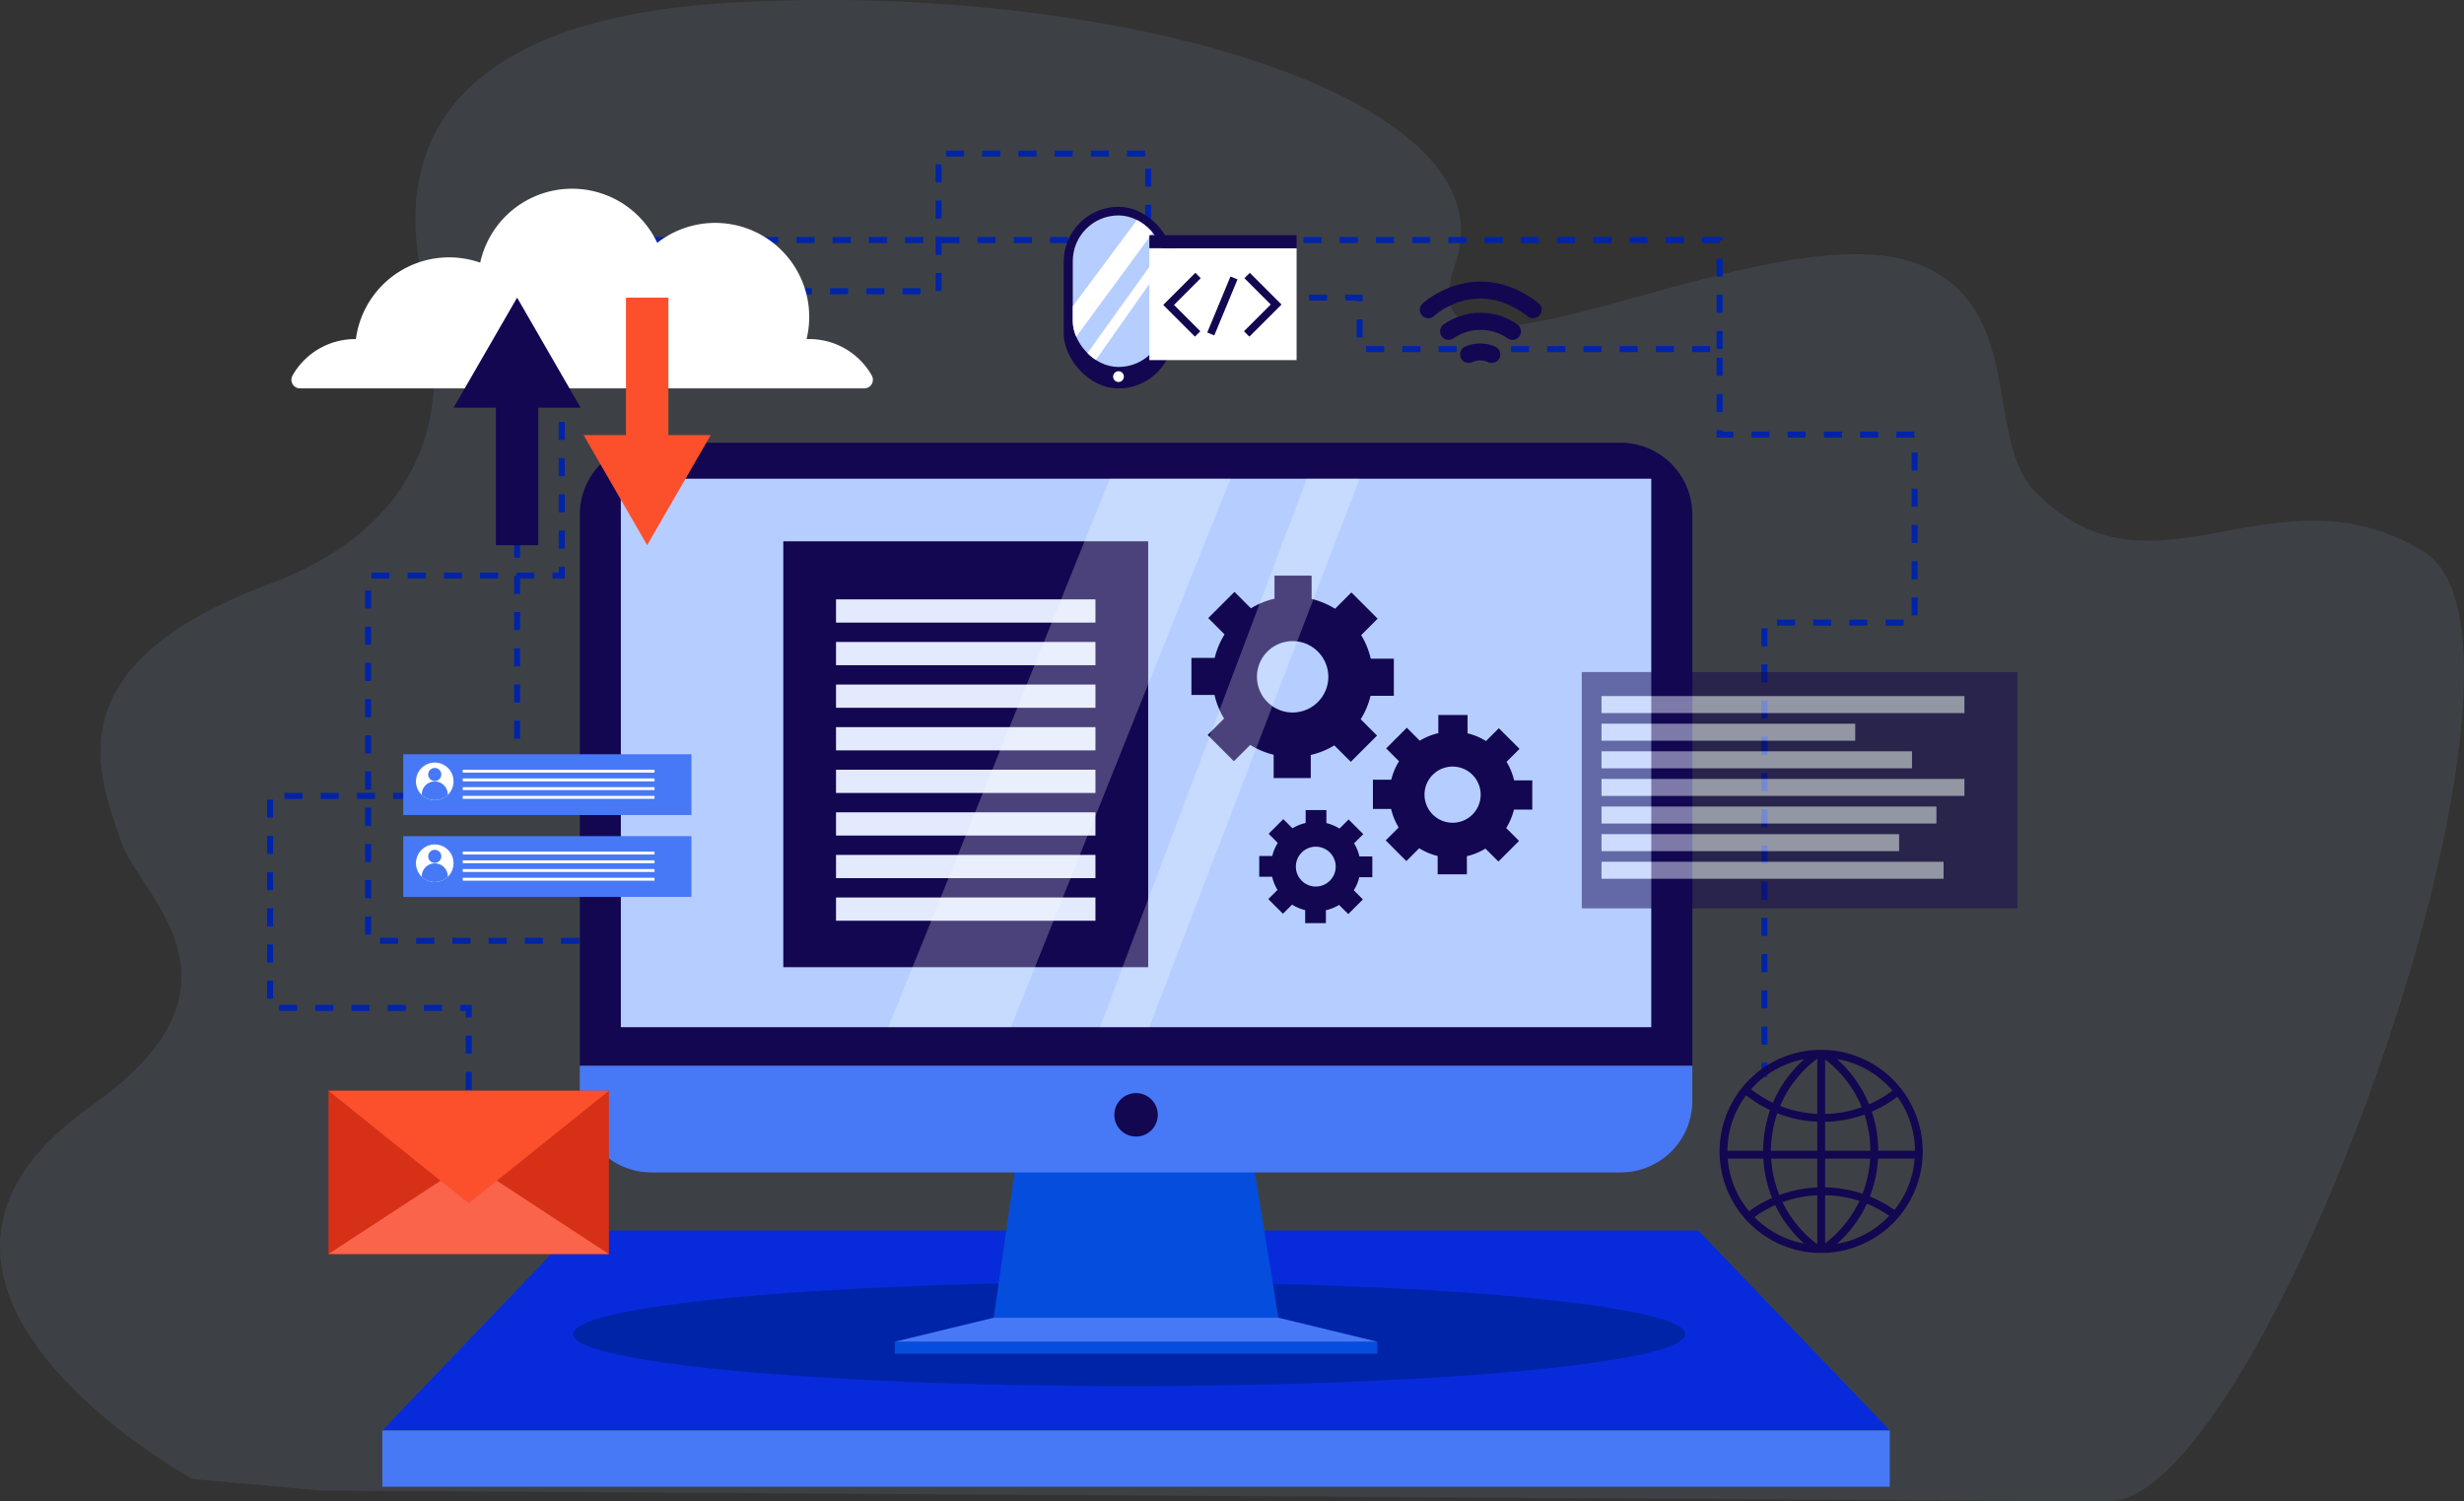 <svg xmlns="http://www.w3.org/2000/svg" xmlns:xlink="http://www.w3.org/1999/xlink" width="435" height="265.071" viewBox="0 0 435 265.071">
  <rect x="0" y="0" width="435" height="265.071" fill="#333333" stroke="none"/>
  <defs>
    <clipPath id="clip-path">
      <path id="Trazado_190926" data-name="Trazado 190926" d="M618.426,1002.573a3.318,3.318,0,1,1-3.318-3.318A3.318,3.318,0,0,1,618.426,1002.573Z" transform="translate(-611.791 -999.255)" fill="none"/>
    </clipPath>
    <clipPath id="clip-path-2">
      <path id="Trazado_190929" data-name="Trazado 190929" d="M618.426,1098.262a3.318,3.318,0,1,1-3.318-3.318A3.317,3.317,0,0,1,618.426,1098.262Z" transform="translate(-611.791 -1094.945)" fill="none"/>
    </clipPath>
    <clipPath id="clip-path-3">
      <rect id="Rectángulo_41210" data-name="Rectángulo 41210" width="16.147" height="26.753" rx="8.073" fill="none"/>
    </clipPath>
  </defs>
  <g id="Grupo_137431" data-name="Grupo 137431" transform="translate(6545 9474)">
    <g id="Grupo_134064" data-name="Grupo 134064" transform="translate(-6670.72 -9582.137)">
      <path id="Trazado_190908" data-name="Trazado 190908" d="M254.639,108.618c67.558-3.92,138.389,16.5,127.978,46.1s55.664-10.514,82.032.158c18.773,7.6,11.268,30.728,20.35,40.048,20.824,21.369,42.121-5.54,68.623,10.606s-27.758,166.837-55.445,167.679L182.389,371.29l-22.661-2.036s-62.686-34.278-17.844-65.9c30.32-21.381,8.5-36.907,5.206-46.7-3.786-11.239-12.62-30.867,25.872-45.271s28.554-45.746,27.607-52.236-13.487-46.612,54.071-50.532Z" transform="translate(0 0)" fill="#9bc1f9" opacity="0.1"/>
      <path id="Trazado_190909" data-name="Trazado 190909" d="M794.51,407.9V388.649H590.1v59.243H555.923V512.37h42.5" transform="translate(-365.209 -238.133)" fill="none" stroke="#0024a8" stroke-miterlimit="10" stroke-width="1.066" stroke-dasharray="3.197"/>
      <path id="Trazado_190910" data-name="Trazado 190910" d="M476.372,465.7V438.44H441.306V401.011h43.613V311.9H559.33V287.6h37v25.434h37.332v9.086h63.547v15.1h34.434v33.193H705.117v80.213" transform="translate(-267.907 -152.355)" fill="none" stroke="#0024a8" stroke-miterlimit="10" stroke-width="1.066" stroke-dasharray="3.197"/>
      <g id="Grupo_134064-2" data-name="Grupo 134064" transform="translate(193.225 325.366)">
        <rect id="Rectángulo_41173" data-name="Rectángulo 41173" width="266.117" height="9.966" transform="translate(0 35.285)" fill="#4779f6"/>
        <path id="Trazado_190911" data-name="Trazado 190911" d="M804.854,1545.984H606.344l-33.8,35.285H838.657Z" transform="translate(-572.54 -1545.984)" fill="#072bdb"/>
      </g>
      <ellipse id="Elipse_5389" data-name="Elipse 5389" cx="98.204" cy="9.192" rx="98.204" ry="9.192" transform="translate(226.853 334.477)" fill="#0024a8"/>
      <g id="Grupo_134071" data-name="Grupo 134071" transform="translate(228.079 186.302)">
        <g id="Grupo_134070" data-name="Grupo 134070">
          <g id="Grupo_134065" data-name="Grupo 134065" transform="translate(55.609 125.116)">
            <path id="Trazado_190912" data-name="Trazado 190912" d="M1291.13,1453.661l-4.233,29.367h50.268l-4.762-29.367Z" transform="translate(-1269.435 -1453.661)" fill="#054ddd"/>
            <rect id="Rectángulo_41174" data-name="Rectángulo 41174" width="85.191" height="2.117" transform="translate(0 33.6)" fill="#054ddd"/>
            <path id="Trazado_190913" data-name="Trazado 190913" d="M1188.78,1648.042l-17.461,4.233h85.191l-17.461-4.233Z" transform="translate(-1171.319 -1618.676)" fill="#4779f6"/>
          </g>
          <g id="Grupo_134066" data-name="Grupo 134066">
            <path id="Rectángulo_41175" data-name="Rectángulo 41175" d="M12.684,0H183.725a12.684,12.684,0,0,1,12.684,12.684v97.31a0,0,0,0,1,0,0H0a0,0,0,0,1,0,0V12.684A12.684,12.684,0,0,1,12.684,0Z" fill="#130751"/>
            <path id="Rectángulo_41176" data-name="Rectángulo 41176" d="M0,0H196.408a0,0,0,0,1,0,0V6.195a12.631,12.631,0,0,1-12.631,12.631H12.631A12.631,12.631,0,0,1,0,6.195V0A0,0,0,0,1,0,0Z" transform="translate(0 109.994)" fill="#4779f6"/>
            <rect id="Rectángulo_41177" data-name="Rectángulo 41177" width="181.915" height="96.832" transform="translate(7.247 6.35)" fill="#b6ceff"/>
            <path id="Trazado_190914" data-name="Trazado 190914" d="M1435.539,1389.366a3.836,3.836,0,1,1-3.836-3.836A3.836,3.836,0,0,1,1435.539,1389.366Z" transform="translate(-1333.499 -1270.708)" fill="#130751"/>
          </g>
          <g id="Grupo_134069" data-name="Grupo 134069" transform="translate(35.926 17.402)">
            <g id="Grupo_134067" data-name="Grupo 134067">
              <rect id="Rectángulo_41178" data-name="Rectángulo 41178" width="64.417" height="75.189" fill="#130751"/>
              <rect id="Rectángulo_41179" data-name="Rectángulo 41179" width="45.797" height="4.101" transform="translate(9.31 10.253)" fill="#e4eafe"/>
              <rect id="Rectángulo_41180" data-name="Rectángulo 41180" width="45.797" height="4.101" transform="translate(9.31 17.772)" fill="#e4eafe"/>
              <rect id="Rectángulo_41181" data-name="Rectángulo 41181" width="45.797" height="4.101" transform="translate(9.31 25.291)" fill="#e4eafe"/>
              <rect id="Rectángulo_41182" data-name="Rectángulo 41182" width="45.797" height="4.101" transform="translate(9.31 32.81)" fill="#e4eafe"/>
              <rect id="Rectángulo_41183" data-name="Rectángulo 41183" width="45.797" height="4.101" transform="translate(9.31 40.329)" fill="#e4eafe"/>
              <rect id="Rectángulo_41184" data-name="Rectángulo 41184" width="45.797" height="4.101" transform="translate(9.31 47.848)" fill="#e4eafe"/>
              <rect id="Rectángulo_41185" data-name="Rectángulo 41185" width="45.797" height="4.101" transform="translate(9.31 55.367)" fill="#e4eafe"/>
              <rect id="Rectángulo_41186" data-name="Rectángulo 41186" width="45.797" height="4.101" transform="translate(9.31 62.886)" fill="#e4eafe"/>
            </g>
            <g id="Grupo_134068" data-name="Grupo 134068" transform="translate(72.051 6.055)">
              <path id="Trazado_190915" data-name="Trazado 190915" d="M1553.689,802v-6.552h-4.077a14.1,14.1,0,0,0-1.693-4.159l2.905-2.906-4.633-4.633-2.884,2.883a14.09,14.09,0,0,0-4.138-1.74v-4.112h-6.552v4.078a14.044,14.044,0,0,0-4.159,1.694l-2.906-2.906-4.633,4.633,2.883,2.883a14.086,14.086,0,0,0-1.741,4.138h-4.111v6.552h4.077a14.078,14.078,0,0,0,1.694,4.159l-2.906,2.906,4.633,4.633,2.884-2.883a14.053,14.053,0,0,0,4.138,1.741v4.112h6.553v-4.078a14.078,14.078,0,0,0,4.158-1.693l2.906,2.906,4.633-4.633-2.883-2.883a14.074,14.074,0,0,0,1.74-4.138Zm-17.869,2.948a6.3,6.3,0,1,1,6.3-6.3A6.3,6.3,0,0,1,1535.82,804.944Z" transform="translate(-1517.951 -780.778)" fill="#130751"/>
              <path id="Trazado_190916" data-name="Trazado 190916" d="M1758.161,960.361V955.2h-3.21a11.094,11.094,0,0,0-1.333-3.274l2.288-2.288-3.647-3.648-2.27,2.27a11.1,11.1,0,0,0-3.258-1.37v-3.237h-5.158v3.211a11.057,11.057,0,0,0-3.274,1.333l-2.288-2.288-3.647,3.647,2.27,2.269a11.1,11.1,0,0,0-1.37,3.259h-3.237v5.158h3.21a11.089,11.089,0,0,0,1.334,3.274l-2.288,2.287,3.647,3.648,2.27-2.27a11.061,11.061,0,0,0,3.257,1.371v3.237h5.159v-3.21a11.085,11.085,0,0,0,3.274-1.333l2.288,2.288,3.647-3.647-2.27-2.27a11.071,11.071,0,0,0,1.37-3.258Zm-14.068,2.321a4.958,4.958,0,1,1,4.958-4.957A4.958,4.958,0,0,1,1744.093,962.682Z" transform="translate(-1697.984 -919.048)" fill="#130751"/>
              <path id="Trazado_190917" data-name="Trazado 190917" d="M1617.174,1066.63v-3.66H1614.9a7.875,7.875,0,0,0-.946-2.323l1.623-1.623-2.588-2.588-1.611,1.611a7.867,7.867,0,0,0-2.312-.972v-2.3h-3.66v2.278a7.835,7.835,0,0,0-2.323.946l-1.624-1.623-2.588,2.588,1.61,1.61a7.864,7.864,0,0,0-.972,2.312h-2.3v3.66h2.277a7.867,7.867,0,0,0,.946,2.323l-1.623,1.623,2.588,2.588,1.611-1.611a7.851,7.851,0,0,0,2.311.973v2.3h3.66v-2.278a7.861,7.861,0,0,0,2.323-.946l1.623,1.623,2.588-2.588-1.61-1.61a7.861,7.861,0,0,0,.972-2.311Zm-9.981,1.646a3.517,3.517,0,1,1,3.517-3.517A3.517,3.517,0,0,1,1607.193,1068.276Z" transform="translate(-1585.237 -1013.381)" fill="#130751"/>
            </g>
          </g>
        </g>
        <path id="Trazado_190918" data-name="Trazado 190918" d="M1202.868,667.545l-39.11,96.832h21.648l38.759-96.832Z" transform="translate(-1109.292 -661.195)" fill="#fff" opacity="0.24"/>
        <path id="Trazado_190919" data-name="Trazado 190919" d="M1447.548,667.545l-36.516,96.832h8.7l37.149-96.832Z" transform="translate(-1319.207 -661.195)" fill="#fff" opacity="0.24"/>
      </g>
      <g id="Grupo_134075" data-name="Grupo 134075" transform="translate(376.376 157.855)">
        <g id="Grupo_134072" data-name="Grupo 134072" transform="translate(7.11 10.904)">
          <path id="Trazado_190920" data-name="Trazado 190920" d="M1837.467,512.854a1.5,1.5,0,0,1-.657-.152,3.386,3.386,0,0,0-2.764-.005,1.511,1.511,0,0,1-2.007-.681,1.5,1.5,0,0,1,.655-2,6.465,6.465,0,0,1,5.432-.013,1.5,1.5,0,0,1-.659,2.854Z" transform="translate(-1831.88 -509.399)" fill="#130751"/>
        </g>
        <g id="Grupo_134073" data-name="Grupo 134073" transform="translate(3.583 5.492)">
          <path id="Trazado_190921" data-name="Trazado 190921" d="M1821.3,478.365a1.494,1.494,0,0,1-.861-.272,8.4,8.4,0,0,0-9.505-.021,1.5,1.5,0,1,1-1.784-2.419,11.345,11.345,0,0,1,13.014-.021,1.5,1.5,0,0,1-.864,2.733Z" transform="translate(-1808.536 -473.578)" fill="#130751"/>
        </g>
        <g id="Grupo_134074" data-name="Grupo 134074" transform="translate(0)">
          <path id="Trazado_190922" data-name="Trazado 190922" d="M1804.812,443.695a1.5,1.5,0,0,1-.918-.314c-8.947-6.917-16.244-.369-16.55-.087a1.5,1.5,0,0,1-2.048-2.2c.093-.087,9.436-8.6,20.436-.091a1.5,1.5,0,0,1-.92,2.691Z" transform="translate(-1784.82 -437.227)" fill="#130751"/>
        </g>
      </g>
      <g id="Grupo_134076" data-name="Grupo 134076" transform="translate(429.301 293.499)">
        <path id="Trazado_190923" data-name="Trazado 190923" d="M2152.11,1370.892l1.723,0a17.932,17.932,0,0,0,0-35.831l-1.707-.005-.017.011a17.936,17.936,0,0,0,0,35.821Zm-10.831-6.315a19.992,19.992,0,0,1,3.668-2.109,21.451,21.451,0,0,0,5.106,6.782A16.6,16.6,0,0,1,2141.279,1364.577Zm11.1,4.785a20.512,20.512,0,0,1-6.139-7.413,20.7,20.7,0,0,1,6.139-1.221Zm0-10.02a22.123,22.123,0,0,0-6.7,1.335,20.466,20.466,0,0,1-1.432-6.413l8.131,0Zm0-6.47-8.175.005a20.668,20.668,0,0,1,1.117-6.635,21.781,21.781,0,0,0,7.058,1.5Zm3.473,16.421a21.432,21.432,0,0,0,5.278-7.075,20.091,20.091,0,0,1,3.947,2.142A16.546,16.546,0,0,1,2155.849,1369.293Zm10.142-5.982a21.382,21.382,0,0,0-4.329-2.371,21.886,21.886,0,0,0,1.432-6.686l6.473,0A16.389,16.389,0,0,1,2165.991,1363.311Zm.518-19.975a16.39,16.39,0,0,1,3.11,9.528l-6.484,0a22.079,22.079,0,0,0-1.134-6.9A21.885,21.885,0,0,0,2166.509,1343.335Zm-.856-1.091a20.524,20.524,0,0,1-4.133,2.419,21.7,21.7,0,0,0-5.674-7.994A16.473,16.473,0,0,1,2165.653,1342.244Zm-11.89-5.5a20.355,20.355,0,0,1,6.468,8.431,20.443,20.443,0,0,1-6.468,1.191Zm0,11.01a21.786,21.786,0,0,0,6.945-1.278,20.707,20.707,0,0,1,1.041,6.391l-7.986,0Zm0,6.5,7.942,0a20.508,20.508,0,0,1-1.345,6.2,22.132,22.132,0,0,0-6.6-1.132Zm0,6.452a20.73,20.73,0,0,1,6.054,1.028,20.474,20.474,0,0,1-6.054,7.478Zm-1.387-24.11v9.749a20.386,20.386,0,0,1-6.56-1.4A20.387,20.387,0,0,1,2152.376,1336.6Zm-2.321.111a21.732,21.732,0,0,0-5.512,7.682,20.411,20.411,0,0,1-3.846-2.387A16.521,16.521,0,0,1,2150.056,1336.712Zm-10.236,6.37a21.865,21.865,0,0,0,4.219,2.608,22.065,22.065,0,0,0-1.225,7.187l-6.294,0A16.369,16.369,0,0,1,2139.82,1343.083Zm-3.247,11.186,6.284,0a21.85,21.85,0,0,0,1.533,6.933,21.4,21.4,0,0,0-4.046,2.345A16.364,16.364,0,0,1,2136.573,1354.268Z" transform="translate(-2135.133 -1335.06)" fill="#130751"/>
      </g>
      <g id="Grupo_134080" data-name="Grupo 134080" transform="translate(196.914 241.299)">
        <rect id="Rectángulo_41187" data-name="Rectángulo 41187" width="50.878" height="10.732" transform="translate(0 0)" fill="#4779f6"/>
        <g id="Grupo_134079" data-name="Grupo 134079" transform="translate(2.242 1.467)">
          <g id="Grupo_134078" data-name="Grupo 134078" clip-path="url(#clip-path)">
            <path id="Trazado_190924" data-name="Trazado 190924" d="M618.426,1002.573a3.318,3.318,0,1,1-3.318-3.318A3.318,3.318,0,0,1,618.426,1002.573Z" transform="translate(-611.791 -999.255)" fill="#fff"/>
            <g id="Grupo_134077" data-name="Grupo 134077" transform="translate(1.025 0.95)">
              <path id="Trazado_190925" data-name="Trazado 190925" d="M628.408,1006.7a1.156,1.156,0,1,1-1.156-1.157A1.156,1.156,0,0,1,628.408,1006.7Z" transform="translate(-624.959 -1005.54)" fill="#4779f6"/>
              <path id="Rectángulo_41188" data-name="Rectángulo 41188" d="M2.293,0h0A2.293,2.293,0,0,1,4.586,2.293V3.34a0,0,0,0,1,0,0H0a0,0,0,0,1,0,0V2.293A2.293,2.293,0,0,1,2.293,0Z" transform="translate(0 2.39)" fill="#4779f6"/>
            </g>
          </g>
        </g>
        <rect id="Rectángulo_41189" data-name="Rectángulo 41189" width="33.862" height="0.511" transform="translate(10.497 2.734)" fill="#fff"/>
        <rect id="Rectángulo_41190" data-name="Rectángulo 41190" width="33.862" height="0.511" transform="translate(10.497 4.274)" fill="#fff"/>
        <rect id="Rectángulo_41191" data-name="Rectángulo 41191" width="33.862" height="0.511" transform="translate(10.497 5.813)" fill="#fff"/>
        <rect id="Rectángulo_41192" data-name="Rectángulo 41192" width="33.862" height="0.511" transform="translate(10.497 7.353)" fill="#fff"/>
      </g>
      <g id="Grupo_134084" data-name="Grupo 134084" transform="translate(196.914 255.756)">
        <rect id="Rectángulo_41193" data-name="Rectángulo 41193" width="50.878" height="10.732" fill="#4779f6"/>
        <g id="Grupo_134083" data-name="Grupo 134083" transform="translate(2.242 1.467)">
          <g id="Grupo_134082" data-name="Grupo 134082" clip-path="url(#clip-path-2)">
            <path id="Trazado_190927" data-name="Trazado 190927" d="M618.426,1098.262a3.318,3.318,0,1,1-3.318-3.318A3.317,3.317,0,0,1,618.426,1098.262Z" transform="translate(-611.791 -1094.945)" fill="#fff"/>
            <g id="Grupo_134081" data-name="Grupo 134081" transform="translate(1.025 0.95)">
              <path id="Trazado_190928" data-name="Trazado 190928" d="M628.408,1102.386a1.156,1.156,0,1,1-1.156-1.156A1.156,1.156,0,0,1,628.408,1102.386Z" transform="translate(-624.959 -1101.23)" fill="#4779f6"/>
              <path id="Rectángulo_41194" data-name="Rectángulo 41194" d="M2.293,0h0A2.293,2.293,0,0,1,4.586,2.293V3.34a0,0,0,0,1,0,0H0a0,0,0,0,1,0,0V2.293A2.293,2.293,0,0,1,2.293,0Z" transform="translate(0 2.39)" fill="#4779f6"/>
            </g>
          </g>
        </g>
        <rect id="Rectángulo_41195" data-name="Rectángulo 41195" width="33.862" height="0.511" transform="translate(10.497 2.734)" fill="#fff"/>
        <rect id="Rectángulo_41196" data-name="Rectángulo 41196" width="33.862" height="0.511" transform="translate(10.497 4.274)" fill="#fff"/>
        <rect id="Rectángulo_41197" data-name="Rectángulo 41197" width="33.862" height="0.511" transform="translate(10.497 5.813)" fill="#fff"/>
        <rect id="Rectángulo_41198" data-name="Rectángulo 41198" width="33.862" height="0.511" transform="translate(10.497 7.353)" fill="#fff"/>
      </g>
      <g id="Grupo_134086" data-name="Grupo 134086" transform="translate(177.161 141.461)">
        <path id="Trazado_190930" data-name="Trazado 190930" d="M557.632,355.249c-.158,0-.314.006-.471.012A16.6,16.6,0,0,0,530.8,338.267a16.6,16.6,0,0,0-31.252,3.492A16.6,16.6,0,0,0,477.6,355.253c-.049,0-.1,0-.147,0a12.681,12.681,0,0,0-11.036,6.427,1.524,1.524,0,0,0,1.322,2.279h99.612a1.524,1.524,0,0,0,1.322-2.279A12.681,12.681,0,0,0,557.632,355.249Z" transform="translate(-466.211 -328.711)" fill="#fff"/>
        <g id="Grupo_134085" data-name="Grupo 134085" transform="translate(28.629 19.224)">
          <path id="Trazado_190931" data-name="Trazado 190931" d="M678.15,475.389,666.93,455.954l-11.221,19.435h7.477v24.268h7.487V475.389Z" transform="translate(-655.709 -455.954)" fill="#130751"/>
          <path id="Trazado_190932" data-name="Trazado 190932" d="M807.678,480.223,818.9,499.657l11.221-19.435h-7.477V455.954h-7.487v24.268Z" transform="translate(-784.718 -455.954)" fill="#fc502d"/>
        </g>
      </g>
      <g id="Grupo_134087" data-name="Grupo 134087" transform="translate(404.966 226.782)" opacity="0.51">
        <rect id="Rectángulo_41199" data-name="Rectángulo 41199" width="76.925" height="41.726" fill="#130751"/>
        <rect id="Rectángulo_41200" data-name="Rectángulo 41200" width="64.069" height="3.002" transform="translate(3.489 4.248)" fill="#e4eafe"/>
        <rect id="Rectángulo_41201" data-name="Rectángulo 41201" width="44.791" height="3.002" transform="translate(3.489 9.123)" fill="#e4eafe"/>
        <rect id="Rectángulo_41202" data-name="Rectángulo 41202" width="54.815" height="3.002" transform="translate(3.489 13.998)" fill="#e4eafe"/>
        <rect id="Rectángulo_41203" data-name="Rectángulo 41203" width="64.069" height="3.002" transform="translate(3.489 18.873)" fill="#e4eafe"/>
        <rect id="Rectángulo_41204" data-name="Rectángulo 41204" width="59.124" height="3.002" transform="translate(3.489 23.748)" fill="#e4eafe"/>
        <rect id="Rectángulo_41205" data-name="Rectángulo 41205" width="52.541" height="3.002" transform="translate(3.489 28.623)" fill="#e4eafe"/>
        <rect id="Rectángulo_41206" data-name="Rectángulo 41206" width="60.387" height="3.002" transform="translate(3.489 33.498)" fill="#e4eafe"/>
      </g>
      <g id="Grupo_134088" data-name="Grupo 134088" transform="translate(183.712 300.711)">
        <rect id="Rectángulo_41207" data-name="Rectángulo 41207" width="49.506" height="28.821" transform="translate(0)" fill="#d63116"/>
        <path id="Trazado_190933" data-name="Trazado 190933" d="M509.573,1482.636l24.753-16.182,24.753,16.182Z" transform="translate(-509.573 -1453.815)" fill="#f9644b"/>
        <path id="Trazado_190934" data-name="Trazado 190934" d="M509.573,1382.794l24.753,19.871,24.753-19.871Z" transform="translate(-509.573 -1382.794)" fill="#fc502d"/>
      </g>
      <g id="Grupo_134096" data-name="Grupo 134096" transform="translate(313.509 144.652)">
        <g id="Grupo_134091" data-name="Grupo 134091" transform="translate(0)">
          <rect id="Rectángulo_41208" data-name="Rectángulo 41208" width="19.353" height="32.065" rx="9.677" fill="#130751"/>
          <g id="Grupo_134090" data-name="Grupo 134090" transform="translate(1.603 1.518)">
            <g id="Grupo_134089" data-name="Grupo 134089" clip-path="url(#clip-path-3)">
              <rect id="Rectángulo_41209" data-name="Rectángulo 41209" width="16.147" height="26.753" rx="8.073" fill="#b6ceff"/>
              <path id="Trazado_190935" data-name="Trazado 190935" d="M1357.4,357.983l18.214-24.476h4.364L1357.4,364.244Z" transform="translate(-1360.712 -337.492)" fill="#fff"/>
              <path id="Trazado_190936" data-name="Trazado 190936" d="M1368.7,390.048l21.63-30.168v2.846l-21.63,30.737Z" transform="translate(-1370.307 -359.88)" fill="#fff"/>
            </g>
          </g>
          <path id="Trazado_190937" data-name="Trazado 190937" d="M1428.37,542.93a.949.949,0,1,1-.949-.949A.949.949,0,0,1,1428.37,542.93Z" transform="translate(-1417.745 -512.951)" fill="#fff"/>
        </g>
        <g id="Grupo_134095" data-name="Grupo 134095" transform="translate(15.121 5.005)">
          <rect id="Rectángulo_41211" data-name="Rectángulo 41211" width="25.992" height="19.755" transform="translate(0 2.301)" fill="#fff"/>
          <g id="Grupo_134092" data-name="Grupo 134092" transform="translate(2.454 6.645)">
            <path id="Trazado_190938" data-name="Trazado 190938" d="M1490.63,438.208l-5.6-5.6,5.672-5.672.951.951-4.721,4.721,4.645,4.645Z" transform="translate(-1485.034 -426.94)" fill="#130751"/>
          </g>
          <g id="Grupo_134093" data-name="Grupo 134093" transform="translate(16.706 6.645)">
            <path id="Trazado_190939" data-name="Trazado 190939" d="M1580.316,438.208l-.951-.951,4.721-4.721-4.645-4.645.951-.951,5.6,5.6Z" transform="translate(-1579.365 -426.94)" fill="#130751"/>
          </g>
          <g id="Grupo_134094" data-name="Grupo 134094" transform="translate(10.222 7.293)">
            <rect id="Rectángulo_41212" data-name="Rectángulo 41212" width="10.702" height="1.345" transform="translate(0 9.887) rotate(-67.492)" fill="#130751"/>
          </g>
          <rect id="Rectángulo_41213" data-name="Rectángulo 41213" width="25.992" height="2.301" fill="#130751"/>
        </g>
      </g>
    </g>
  </g>
</svg>
